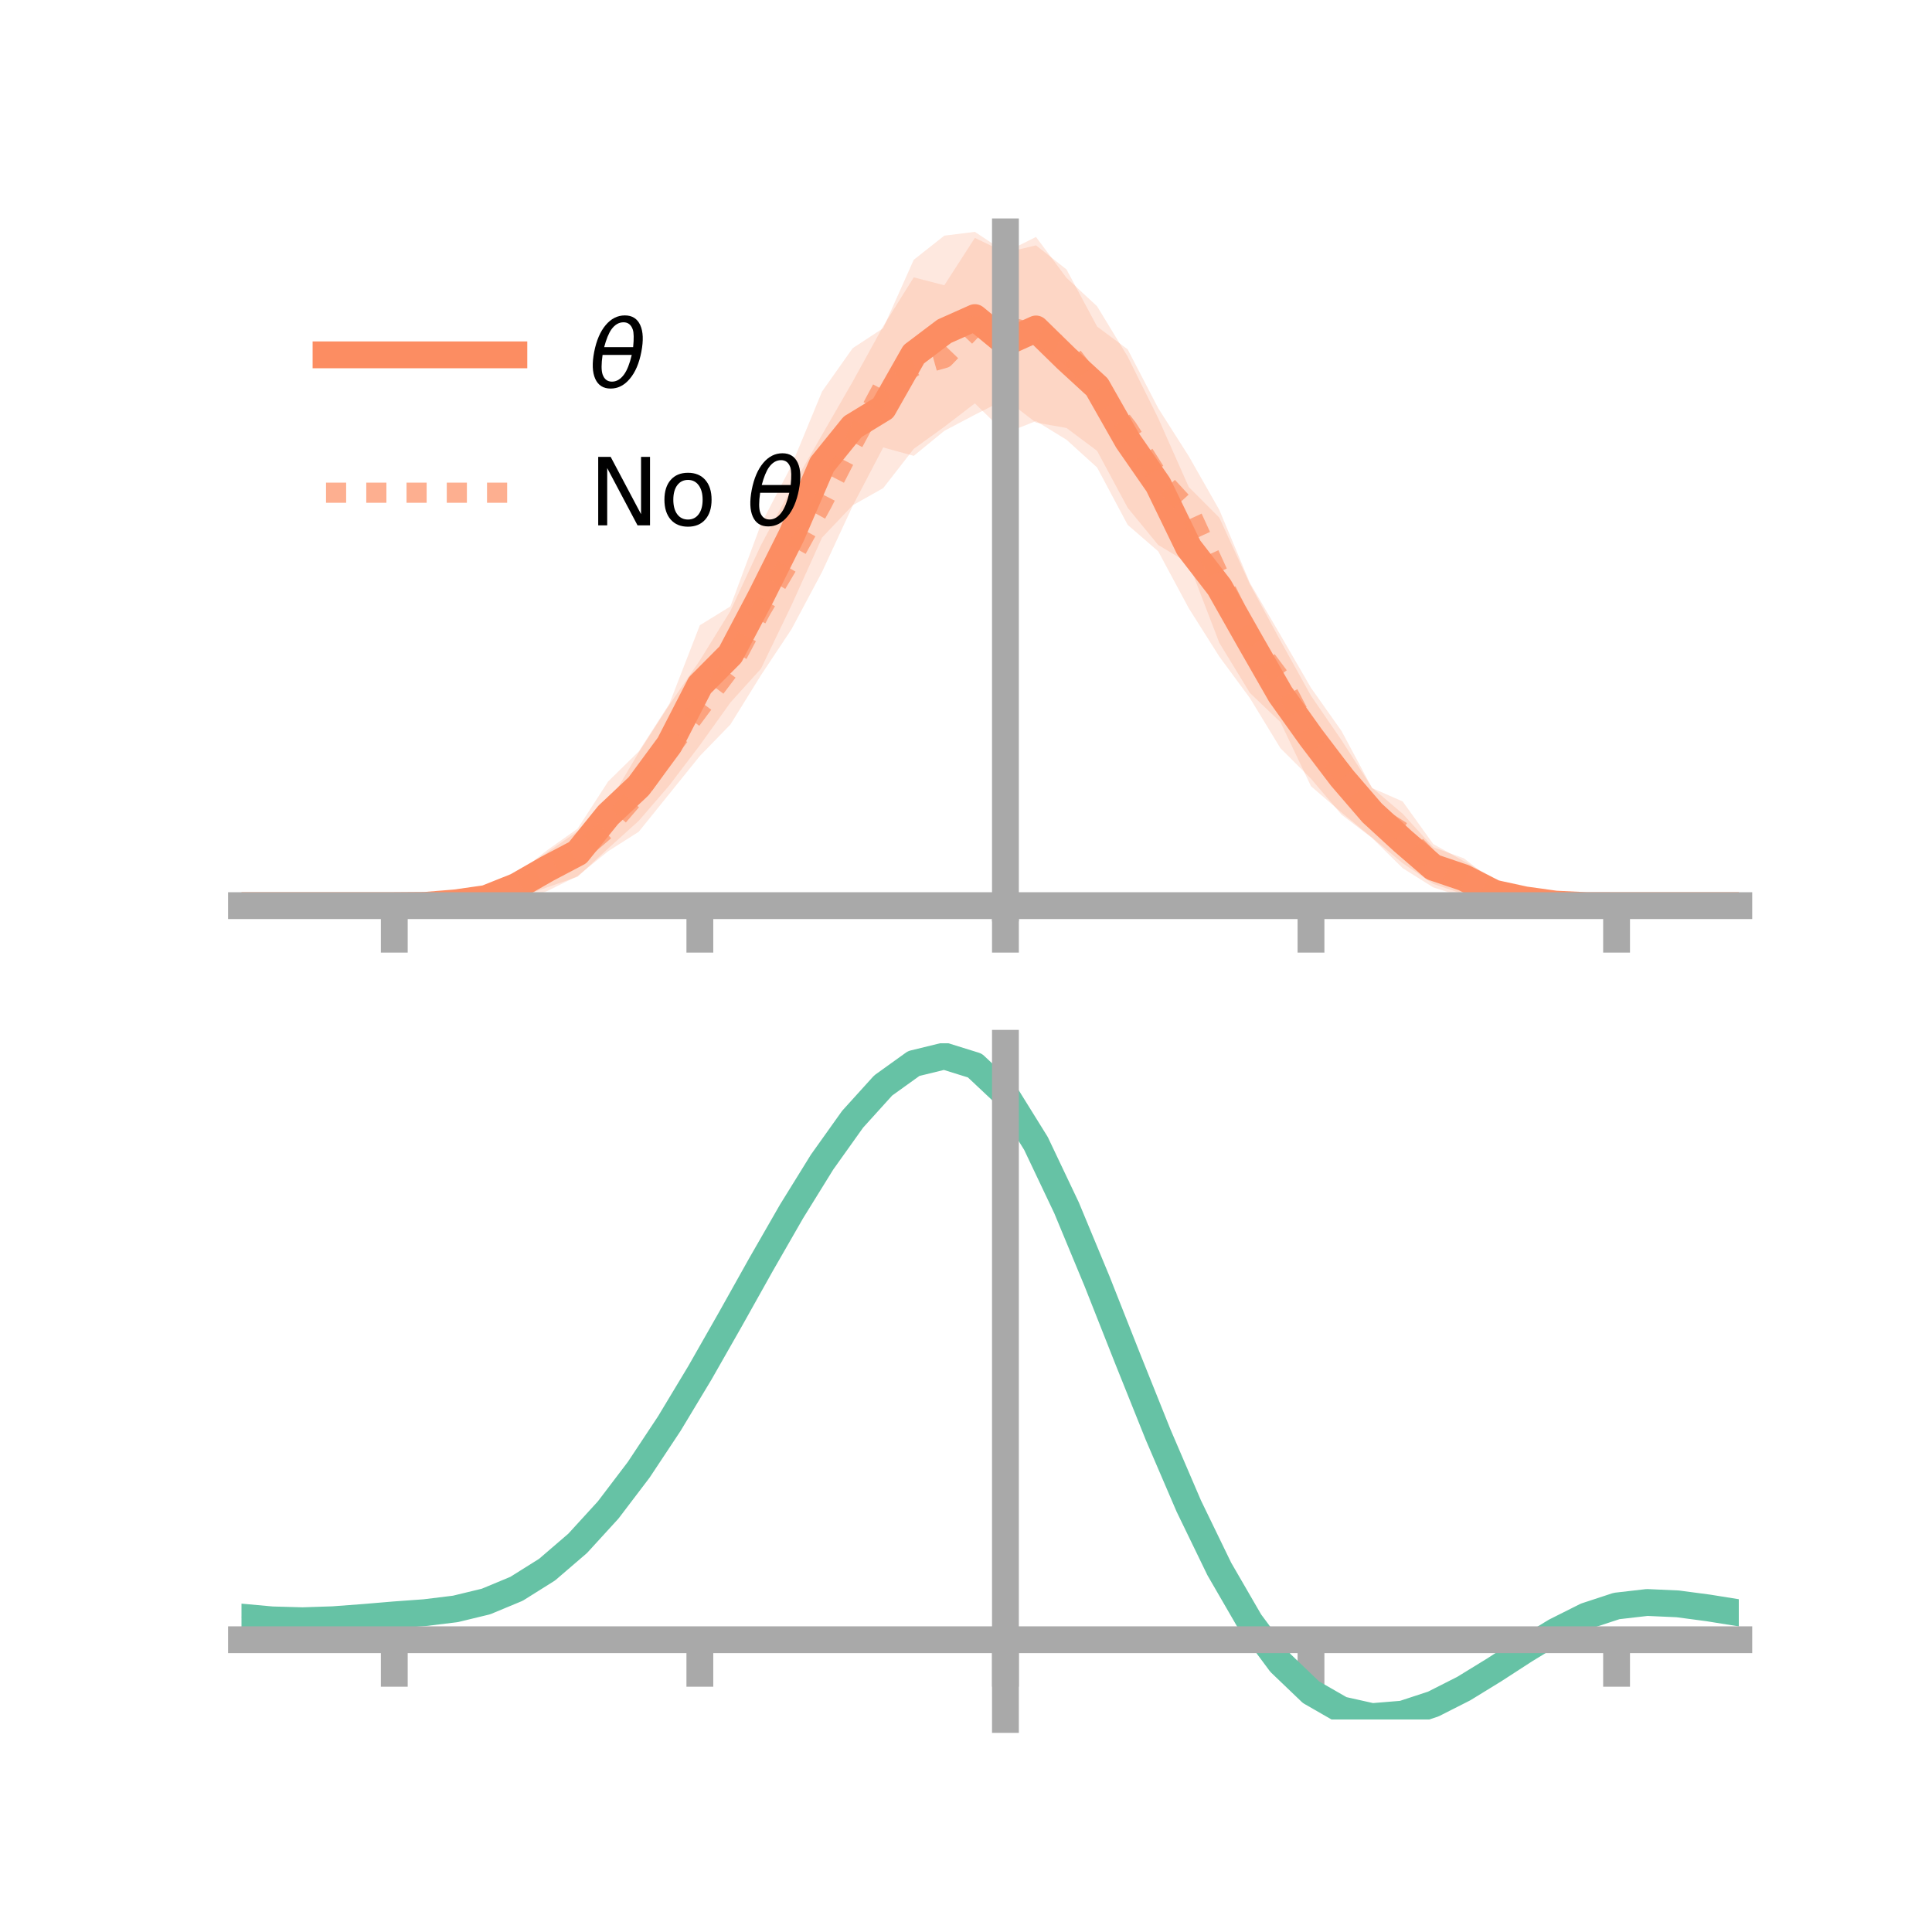 <?xml version="1.0" encoding="utf-8" standalone="no"?>
<!DOCTYPE svg PUBLIC "-//W3C//DTD SVG 1.1//EN"
  "http://www.w3.org/Graphics/SVG/1.1/DTD/svg11.dtd">
<!-- Created with matplotlib (https://matplotlib.org/) -->
<svg height="144pt" version="1.1" viewBox="0 0 144 144" width="144pt" xmlns="http://www.w3.org/2000/svg" xmlns:xlink="http://www.w3.org/1999/xlink">
 <defs>
  <style type="text/css">*{stroke-linecap:butt;stroke-linejoin:round;}</style>
 </defs>
 <g id="figure_1">
  <g id="patch_1">
   <path d="M 0 144 
L 144 144 
L 144 0 
L 0 0 
z
" style="fill:none;"/>
  </g>
  <g id="axes_1">
   <g id="patch_2">
    <path d="M 18 67.68 
L 129.6 67.68 
L 129.6 17.28 
L 18 17.28 
z
" style="fill:none;"/>
   </g>
   <g id="PolyCollection_1">
    <path clip-path="url(#peedb1e5b99)" d="M 18 67.5 
L 18 67.5 
L 20.278 67.5 
L 22.555 67.5 
L 24.833 67.5 
L 27.11 67.5 
L 29.388 67.498 
L 31.665 67.421 
L 33.943 67.02 
L 36.22 66.343 
L 38.498 65.157 
L 40.776 63.375 
L 43.053 61.762 
L 45.331 58.241 
L 47.608 56.009 
L 49.886 52.466 
L 52.163 46.601 
L 54.441 45.198 
L 56.718 39.073 
L 58.996 34.692 
L 61.273 29.179 
L 63.551 25.955 
L 65.829 24.459 
L 68.106 19.363 
L 70.384 17.564 
L 72.661 17.28 
L 74.939 18.799 
L 77.216 17.66 
L 79.494 20.713 
L 81.771 22.83 
L 84.049 26.576 
L 86.327 31.17 
L 88.604 36.301 
L 90.882 38.584 
L 93.159 43.539 
L 95.437 47.755 
L 97.714 51.859 
L 99.992 55.169 
L 102.269 58.716 
L 104.547 60.652 
L 106.824 63.147 
L 109.102 63.971 
L 111.38 65.744 
L 113.657 66.461 
L 115.935 67.093 
L 118.212 67.471 
L 120.49 67.5 
L 122.767 67.5 
L 125.045 67.5 
L 127.322 67.5 
L 129.6 67.5 
L 129.6 67.5 
L 129.6 67.5 
L 127.322 67.5 
L 125.045 67.5 
L 122.767 67.5 
L 120.49 67.5 
L 118.212 67.521 
L 115.935 67.679 
L 113.657 67.68 
L 111.38 67.408 
L 109.102 66.865 
L 106.824 66.14 
L 104.547 64.708 
L 102.269 62.462 
L 99.992 60.722 
L 97.714 58.04 
L 95.437 55.767 
L 93.159 52.03 
L 90.882 48.939 
L 88.604 45.334 
L 86.327 41.092 
L 84.049 39.116 
L 81.771 34.844 
L 79.494 32.779 
L 77.216 31.381 
L 74.939 32.288 
L 72.661 30.065 
L 70.384 31.812 
L 68.106 33.455 
L 65.829 36.381 
L 63.551 37.666 
L 61.273 40.065 
L 58.996 45.109 
L 56.718 49.84 
L 54.441 52.361 
L 52.163 55.545 
L 49.886 58.539 
L 47.608 61.18 
L 45.331 63.238 
L 43.053 65.349 
L 40.776 66.137 
L 38.498 66.965 
L 36.22 67.599 
L 33.943 67.57 
L 31.665 67.542 
L 29.388 67.501 
L 27.11 67.5 
L 24.833 67.5 
L 22.555 67.5 
L 20.278 67.5 
L 18 67.5 
z
" style="fill:#fc8d62;fill-opacity:0.2;"/>
   </g>
   <g id="PolyCollection_2">
    <path clip-path="url(#peedb1e5b99)" d="M 18 67.5 
L 18 67.5 
L 20.278 67.5 
L 22.555 67.5 
L 24.833 67.5 
L 27.11 67.5 
L 29.388 67.457 
L 31.665 67.447 
L 33.943 66.952 
L 36.22 66.093 
L 38.498 65.104 
L 40.776 63.538 
L 43.053 61.954 
L 45.331 59.92 
L 47.608 56.084 
L 49.886 52.534 
L 52.163 49.22 
L 54.441 45.539 
L 56.718 40.63 
L 58.996 36.377 
L 61.273 32.405 
L 63.551 28.451 
L 65.829 24.317 
L 68.106 20.672 
L 70.384 21.262 
L 72.661 17.73 
L 74.939 18.827 
L 77.216 18.287 
L 79.494 20.085 
L 81.771 24.338 
L 84.049 26.036 
L 86.327 30.425 
L 88.604 34.003 
L 90.882 38.007 
L 93.159 43.444 
L 95.437 47.333 
L 97.714 51.268 
L 99.992 54.488 
L 102.269 58.738 
L 104.547 59.735 
L 106.824 62.907 
L 109.102 64.184 
L 111.38 65.466 
L 113.657 66.449 
L 115.935 67.145 
L 118.212 67.453 
L 120.49 67.5 
L 122.767 67.5 
L 125.045 67.5 
L 127.322 67.5 
L 129.6 67.5 
L 129.6 67.5 
L 129.6 67.5 
L 127.322 67.5 
L 125.045 67.5 
L 122.767 67.5 
L 120.49 67.5 
L 118.212 67.531 
L 115.935 67.652 
L 113.657 67.633 
L 111.38 67.422 
L 109.102 66.657 
L 106.824 65.878 
L 104.547 64.338 
L 102.269 62.441 
L 99.992 60.563 
L 97.714 58.601 
L 95.437 53.824 
L 93.159 51.646 
L 90.882 47.915 
L 88.604 41.982 
L 86.327 40.622 
L 84.049 37.845 
L 81.771 33.606 
L 79.494 31.9 
L 77.216 31.498 
L 74.939 29.756 
L 72.661 30.912 
L 70.384 32.112 
L 68.106 33.977 
L 65.829 33.35 
L 63.551 37.709 
L 61.273 42.625 
L 58.996 46.896 
L 56.718 50.325 
L 54.441 54 
L 52.163 56.347 
L 49.886 59.168 
L 47.608 61.995 
L 45.331 63.443 
L 43.053 65.291 
L 40.776 66.417 
L 38.498 67.222 
L 36.22 67.425 
L 33.943 67.621 
L 31.665 67.524 
L 29.388 67.532 
L 27.11 67.5 
L 24.833 67.5 
L 22.555 67.5 
L 20.278 67.5 
L 18 67.5 
z
" style="fill:#fc8d62;fill-opacity:0.2;"/>
   </g>
   <g id="matplotlib.axis_1">
    <g id="xtick_1">
     <g id="line2d_1">
      <defs>
       <path d="M 0 0 
L 0 3.5 
" id="mc9b8119f9d" style="stroke:#a9a9a9;stroke-width:2;"/>
      </defs>
      <g>
       <use style="fill:#a9a9a9;stroke:#a9a9a9;stroke-width:2;" x="29.388" xlink:href="#mc9b8119f9d" y="67.5"/>
      </g>
     </g>
    </g>
    <g id="xtick_2">
     <g id="line2d_2">
      <g>
       <use style="fill:#a9a9a9;stroke:#a9a9a9;stroke-width:2;" x="52.163" xlink:href="#mc9b8119f9d" y="67.5"/>
      </g>
     </g>
    </g>
    <g id="xtick_3">
     <g id="line2d_3">
      <g>
       <use style="fill:#a9a9a9;stroke:#a9a9a9;stroke-width:2;" x="74.939" xlink:href="#mc9b8119f9d" y="67.5"/>
      </g>
     </g>
    </g>
    <g id="xtick_4">
     <g id="line2d_4">
      <g>
       <use style="fill:#a9a9a9;stroke:#a9a9a9;stroke-width:2;" x="97.714" xlink:href="#mc9b8119f9d" y="67.5"/>
      </g>
     </g>
    </g>
    <g id="xtick_5">
     <g id="line2d_5">
      <g>
       <use style="fill:#a9a9a9;stroke:#a9a9a9;stroke-width:2;" x="120.49" xlink:href="#mc9b8119f9d" y="67.5"/>
      </g>
     </g>
    </g>
   </g>
   <g id="matplotlib.axis_2"/>
   <g id="line2d_6">
    <path clip-path="url(#peedb1e5b99)" d="M 18 67.5 
L 20.278 67.5 
L 22.555 67.5 
L 24.833 67.5 
L 27.11 67.5 
L 29.388 67.499 
L 31.665 67.482 
L 33.943 67.295 
L 36.22 66.971 
L 38.498 66.061 
L 40.776 64.756 
L 43.053 63.556 
L 45.331 60.74 
L 47.608 58.595 
L 49.886 55.503 
L 52.163 51.073 
L 54.441 48.779 
L 56.718 44.457 
L 58.996 39.901 
L 61.273 34.622 
L 63.551 31.81 
L 65.829 30.42 
L 68.106 26.409 
L 70.384 24.688 
L 72.661 23.672 
L 74.939 25.544 
L 77.216 24.52 
L 79.494 26.746 
L 81.771 28.837 
L 84.049 32.846 
L 86.327 36.131 
L 88.604 40.817 
L 90.882 43.761 
L 93.159 47.784 
L 95.437 51.761 
L 97.714 54.949 
L 99.992 57.945 
L 102.269 60.589 
L 104.547 62.68 
L 106.824 64.644 
L 109.102 65.418 
L 111.38 66.576 
L 113.657 67.07 
L 115.935 67.386 
L 118.212 67.496 
L 120.49 67.5 
L 122.767 67.5 
L 125.045 67.5 
L 127.322 67.5 
L 129.6 67.5 
" style="fill:none;stroke:#fc8d62;stroke-linecap:square;stroke-width:2;"/>
   </g>
   <g id="line2d_7">
    <path clip-path="url(#peedb1e5b99)" d="M 18 67.5 
L 20.278 67.5 
L 22.555 67.5 
L 24.833 67.5 
L 27.11 67.5 
L 29.388 67.494 
L 31.665 67.485 
L 33.943 67.286 
L 36.22 66.759 
L 38.498 66.163 
L 40.776 64.977 
L 43.053 63.622 
L 45.331 61.681 
L 47.608 59.04 
L 49.886 55.851 
L 52.163 52.783 
L 54.441 49.77 
L 56.718 45.478 
L 58.996 41.637 
L 61.273 37.515 
L 63.551 33.08 
L 65.829 28.833 
L 68.106 27.325 
L 70.384 26.687 
L 72.661 24.321 
L 74.939 24.291 
L 77.216 24.893 
L 79.494 25.992 
L 81.771 28.972 
L 84.049 31.941 
L 86.327 35.523 
L 88.604 37.992 
L 90.882 42.961 
L 93.159 47.545 
L 95.437 50.579 
L 97.714 54.935 
L 99.992 57.525 
L 102.269 60.59 
L 104.547 62.036 
L 106.824 64.392 
L 109.102 65.42 
L 111.38 66.444 
L 113.657 67.041 
L 115.935 67.399 
L 118.212 67.492 
L 120.49 67.5 
L 122.767 67.5 
L 125.045 67.5 
L 127.322 67.5 
L 129.6 67.5 
" style="fill:none;stroke:#fc8d62;stroke-dasharray:1.5,1.5;stroke-dashoffset:0;stroke-opacity:0.7;stroke-width:1.5;"/>
   </g>
   <g id="patch_3">
    <path d="M 74.939 67.68 
L 74.939 17.28 
" style="fill:none;stroke:#a9a9a9;stroke-linecap:square;stroke-linejoin:miter;stroke-width:2;"/>
   </g>
   <g id="patch_4">
    <path d="M 129.6 67.68 
L 129.6 17.28 
" style="fill:none;"/>
   </g>
   <g id="patch_5">
    <path d="M 18 67.5 
L 129.6 67.5 
" style="fill:none;stroke:#a9a9a9;stroke-linecap:square;stroke-linejoin:miter;stroke-width:2;"/>
   </g>
   <g id="patch_6">
    <path d="M 18 17.28 
L 129.6 17.28 
" style="fill:none;"/>
   </g>
   <g id="legend_1">
    <g id="line2d_8">
     <path d="M 24.3 26.449 
L 38.3 26.449 
" style="fill:none;stroke:#fc8d62;stroke-linecap:square;stroke-width:2;"/>
    </g>
    <g id="line2d_9"/>
    <g id="text_1">
     <!-- $\theta$ -->
     <g transform="translate(43.9 28.899)scale(0.07 -0.07)">
      <defs>
       <path d="M 45.516 34.672 
L 14.453 34.672 
Q 12.359 20.062 14.5 13.875 
Q 17.188 6.25 24.469 6.25 
Q 31.781 6.25 37.359 13.922 
Q 42.234 20.656 45.516 34.672 
z
M 47.016 42.969 
Q 48.344 56.844 46.625 61.719 
Q 43.953 69.438 36.766 69.438 
Q 29.297 69.438 23.828 61.812 
Q 19.531 55.672 16.156 42.969 
z
M 38.188 76.766 
Q 49.906 76.766 54.594 66.406 
Q 59.281 56.109 55.719 37.844 
Q 52.203 19.625 43.453 9.281 
Q 34.766 -1.125 23.047 -1.125 
Q 11.281 -1.125 6.641 9.281 
Q 2 19.625 5.516 37.844 
Q 9.078 56.109 17.719 66.406 
Q 26.422 76.766 38.188 76.766 
z
" id="DejaVuSans-Oblique-952"/>
      </defs>
      <use transform="translate(0 0.234)" xlink:href="#DejaVuSans-Oblique-952"/>
     </g>
    </g>
    <g id="line2d_10">
     <path d="M 24.3 36.724 
L 38.3 36.724 
" style="fill:none;stroke:#fc8d62;stroke-dasharray:1.5,1.5;stroke-dashoffset:0;stroke-opacity:0.7;stroke-width:1.5;"/>
    </g>
    <g id="line2d_11"/>
    <g id="text_2">
     <!-- No $\theta$ -->
     <g transform="translate(43.9 39.174)scale(0.07 -0.07)">
      <defs>
       <path d="M 9.812 72.906 
L 23.094 72.906 
L 55.422 11.922 
L 55.422 72.906 
L 64.984 72.906 
L 64.984 0 
L 51.703 0 
L 19.391 60.984 
L 19.391 0 
L 9.812 0 
z
" id="DejaVuSans-78"/>
       <path d="M 30.609 48.391 
Q 23.391 48.391 19.188 42.75 
Q 14.984 37.109 14.984 27.297 
Q 14.984 17.484 19.156 11.844 
Q 23.344 6.203 30.609 6.203 
Q 37.797 6.203 41.984 11.859 
Q 46.188 17.531 46.188 27.297 
Q 46.188 37.016 41.984 42.703 
Q 37.797 48.391 30.609 48.391 
z
M 30.609 56 
Q 42.328 56 49.016 48.375 
Q 55.719 40.766 55.719 27.297 
Q 55.719 13.875 49.016 6.219 
Q 42.328 -1.422 30.609 -1.422 
Q 18.844 -1.422 12.172 6.219 
Q 5.516 13.875 5.516 27.297 
Q 5.516 40.766 12.172 48.375 
Q 18.844 56 30.609 56 
z
" id="DejaVuSans-111"/>
       <path id="DejaVuSans-32"/>
      </defs>
      <use transform="translate(0 0.234)" xlink:href="#DejaVuSans-78"/>
      <use transform="translate(74.805 0.234)" xlink:href="#DejaVuSans-111"/>
      <use transform="translate(135.986 0.234)" xlink:href="#DejaVuSans-32"/>
      <use transform="translate(167.773 0.234)" xlink:href="#DejaVuSans-Oblique-952"/>
     </g>
    </g>
   </g>
  </g>
  <g id="axes_2">
   <g id="patch_7">
    <path d="M 18 128.16 
L 129.6 128.16 
L 129.6 77.76 
L 18 77.76 
z
" style="fill:none;"/>
   </g>
   <g id="PolyCollection_3">
    <path clip-path="url(#p67a8dbfaae)" d="M 18 120.571 
L 18 120.489 
L 20.278 120.705 
L 22.555 120.77 
L 24.833 120.689 
L 27.11 120.51 
L 29.388 120.31 
L 31.665 120.139 
L 33.943 119.857 
L 36.22 119.3 
L 38.498 118.343 
L 40.776 116.892 
L 43.053 114.898 
L 45.331 112.351 
L 47.608 109.283 
L 49.886 105.763 
L 52.163 101.891 
L 54.441 97.797 
L 56.718 93.635 
L 58.996 89.58 
L 61.273 85.821 
L 63.551 82.558 
L 65.829 79.992 
L 68.106 78.327 
L 70.384 77.76 
L 72.661 78.479 
L 74.939 80.654 
L 77.216 84.373 
L 79.494 89.238 
L 81.771 94.803 
L 84.049 100.651 
L 86.327 106.419 
L 88.604 111.806 
L 90.882 116.578 
L 93.159 120.57 
L 95.437 123.686 
L 97.714 125.892 
L 99.992 127.215 
L 102.269 127.731 
L 104.547 127.553 
L 106.824 126.819 
L 109.102 125.683 
L 111.38 124.308 
L 113.657 122.858 
L 115.935 121.491 
L 118.212 120.362 
L 120.49 119.619 
L 122.767 119.36 
L 125.045 119.467 
L 127.322 119.779 
L 129.6 120.156 
L 129.6 120.262 
L 129.6 120.262 
L 127.322 119.909 
L 125.045 119.617 
L 122.767 119.521 
L 120.49 119.785 
L 118.212 120.538 
L 115.935 121.696 
L 113.657 123.107 
L 111.38 124.608 
L 109.102 126.03 
L 106.824 127.204 
L 104.547 127.964 
L 102.269 128.16 
L 99.992 127.66 
L 97.714 126.364 
L 95.437 124.212 
L 93.159 121.185 
L 90.882 117.317 
L 88.604 112.697 
L 86.327 107.48 
L 84.049 101.888 
L 81.771 96.214 
L 79.494 90.809 
L 77.216 86.081 
L 74.939 82.467 
L 72.661 80.358 
L 70.384 79.662 
L 68.106 80.21 
L 65.829 81.814 
L 63.551 84.279 
L 61.273 87.41 
L 58.996 91.01 
L 56.718 94.886 
L 54.441 98.859 
L 52.163 102.763 
L 49.886 106.453 
L 47.608 109.808 
L 45.331 112.735 
L 43.053 115.172 
L 40.776 117.091 
L 38.498 118.499 
L 36.22 119.437 
L 33.943 119.982 
L 31.665 120.256 
L 29.388 120.416 
L 27.11 120.601 
L 24.833 120.762 
L 22.555 120.831 
L 20.278 120.769 
L 18 120.571 
z
" style="fill:#66c2a5;fill-opacity:0.2;"/>
   </g>
   <g id="matplotlib.axis_3">
    <g id="xtick_6">
     <g id="line2d_12">
      <g>
       <use style="fill:#a9a9a9;stroke:#a9a9a9;stroke-width:2;" x="29.388" xlink:href="#mc9b8119f9d" y="122.216"/>
      </g>
     </g>
    </g>
    <g id="xtick_7">
     <g id="line2d_13">
      <g>
       <use style="fill:#a9a9a9;stroke:#a9a9a9;stroke-width:2;" x="52.163" xlink:href="#mc9b8119f9d" y="122.216"/>
      </g>
     </g>
    </g>
    <g id="xtick_8">
     <g id="line2d_14">
      <g>
       <use style="fill:#a9a9a9;stroke:#a9a9a9;stroke-width:2;" x="74.939" xlink:href="#mc9b8119f9d" y="122.216"/>
      </g>
     </g>
    </g>
    <g id="xtick_9">
     <g id="line2d_15">
      <g>
       <use style="fill:#a9a9a9;stroke:#a9a9a9;stroke-width:2;" x="97.714" xlink:href="#mc9b8119f9d" y="122.216"/>
      </g>
     </g>
    </g>
    <g id="xtick_10">
     <g id="line2d_16">
      <g>
       <use style="fill:#a9a9a9;stroke:#a9a9a9;stroke-width:2;" x="120.49" xlink:href="#mc9b8119f9d" y="122.216"/>
      </g>
     </g>
    </g>
   </g>
   <g id="matplotlib.axis_4"/>
   <g id="line2d_17">
    <path clip-path="url(#p67a8dbfaae)" d="M 18 120.53 
L 20.278 120.737 
L 22.555 120.8 
L 24.833 120.725 
L 27.11 120.555 
L 29.388 120.363 
L 31.665 120.198 
L 33.943 119.919 
L 36.22 119.368 
L 38.498 118.421 
L 40.776 116.992 
L 43.053 115.035 
L 45.331 112.543 
L 47.608 109.546 
L 49.886 106.108 
L 52.163 102.327 
L 54.441 98.328 
L 56.718 94.261 
L 58.996 90.295 
L 61.273 86.616 
L 63.551 83.419 
L 65.829 80.903 
L 68.106 79.268 
L 70.384 78.711 
L 72.661 79.419 
L 74.939 81.561 
L 77.216 85.227 
L 79.494 90.024 
L 81.771 95.508 
L 84.049 101.27 
L 86.327 106.949 
L 88.604 112.251 
L 90.882 116.947 
L 93.159 120.878 
L 95.437 123.949 
L 97.714 126.128 
L 99.992 127.437 
L 102.269 127.946 
L 104.547 127.759 
L 106.824 127.011 
L 109.102 125.857 
L 111.38 124.458 
L 113.657 122.982 
L 115.935 121.593 
L 118.212 120.45 
L 120.49 119.702 
L 122.767 119.44 
L 125.045 119.542 
L 127.322 119.844 
L 129.6 120.209 
" style="fill:none;stroke:#66c2a5;stroke-linecap:square;stroke-width:2;"/>
   </g>
   <g id="patch_8">
    <path d="M 74.939 128.16 
L 74.939 77.76 
" style="fill:none;stroke:#a9a9a9;stroke-linecap:square;stroke-linejoin:miter;stroke-width:2;"/>
   </g>
   <g id="patch_9">
    <path d="M 129.6 128.16 
L 129.6 77.76 
" style="fill:none;"/>
   </g>
   <g id="patch_10">
    <path d="M 18 122.216 
L 129.6 122.216 
" style="fill:none;stroke:#a9a9a9;stroke-linecap:square;stroke-linejoin:miter;stroke-width:2;"/>
   </g>
   <g id="patch_11">
    <path d="M 18 77.76 
L 129.6 77.76 
" style="fill:none;"/>
   </g>
  </g>
 </g>
 <defs>
  <clipPath id="peedb1e5b99">
   <rect height="50.4" width="111.6" x="18" y="17.28"/>
  </clipPath>
  <clipPath id="p67a8dbfaae">
   <rect height="50.4" width="111.6" x="18" y="77.76"/>
  </clipPath>
 </defs>
</svg>
